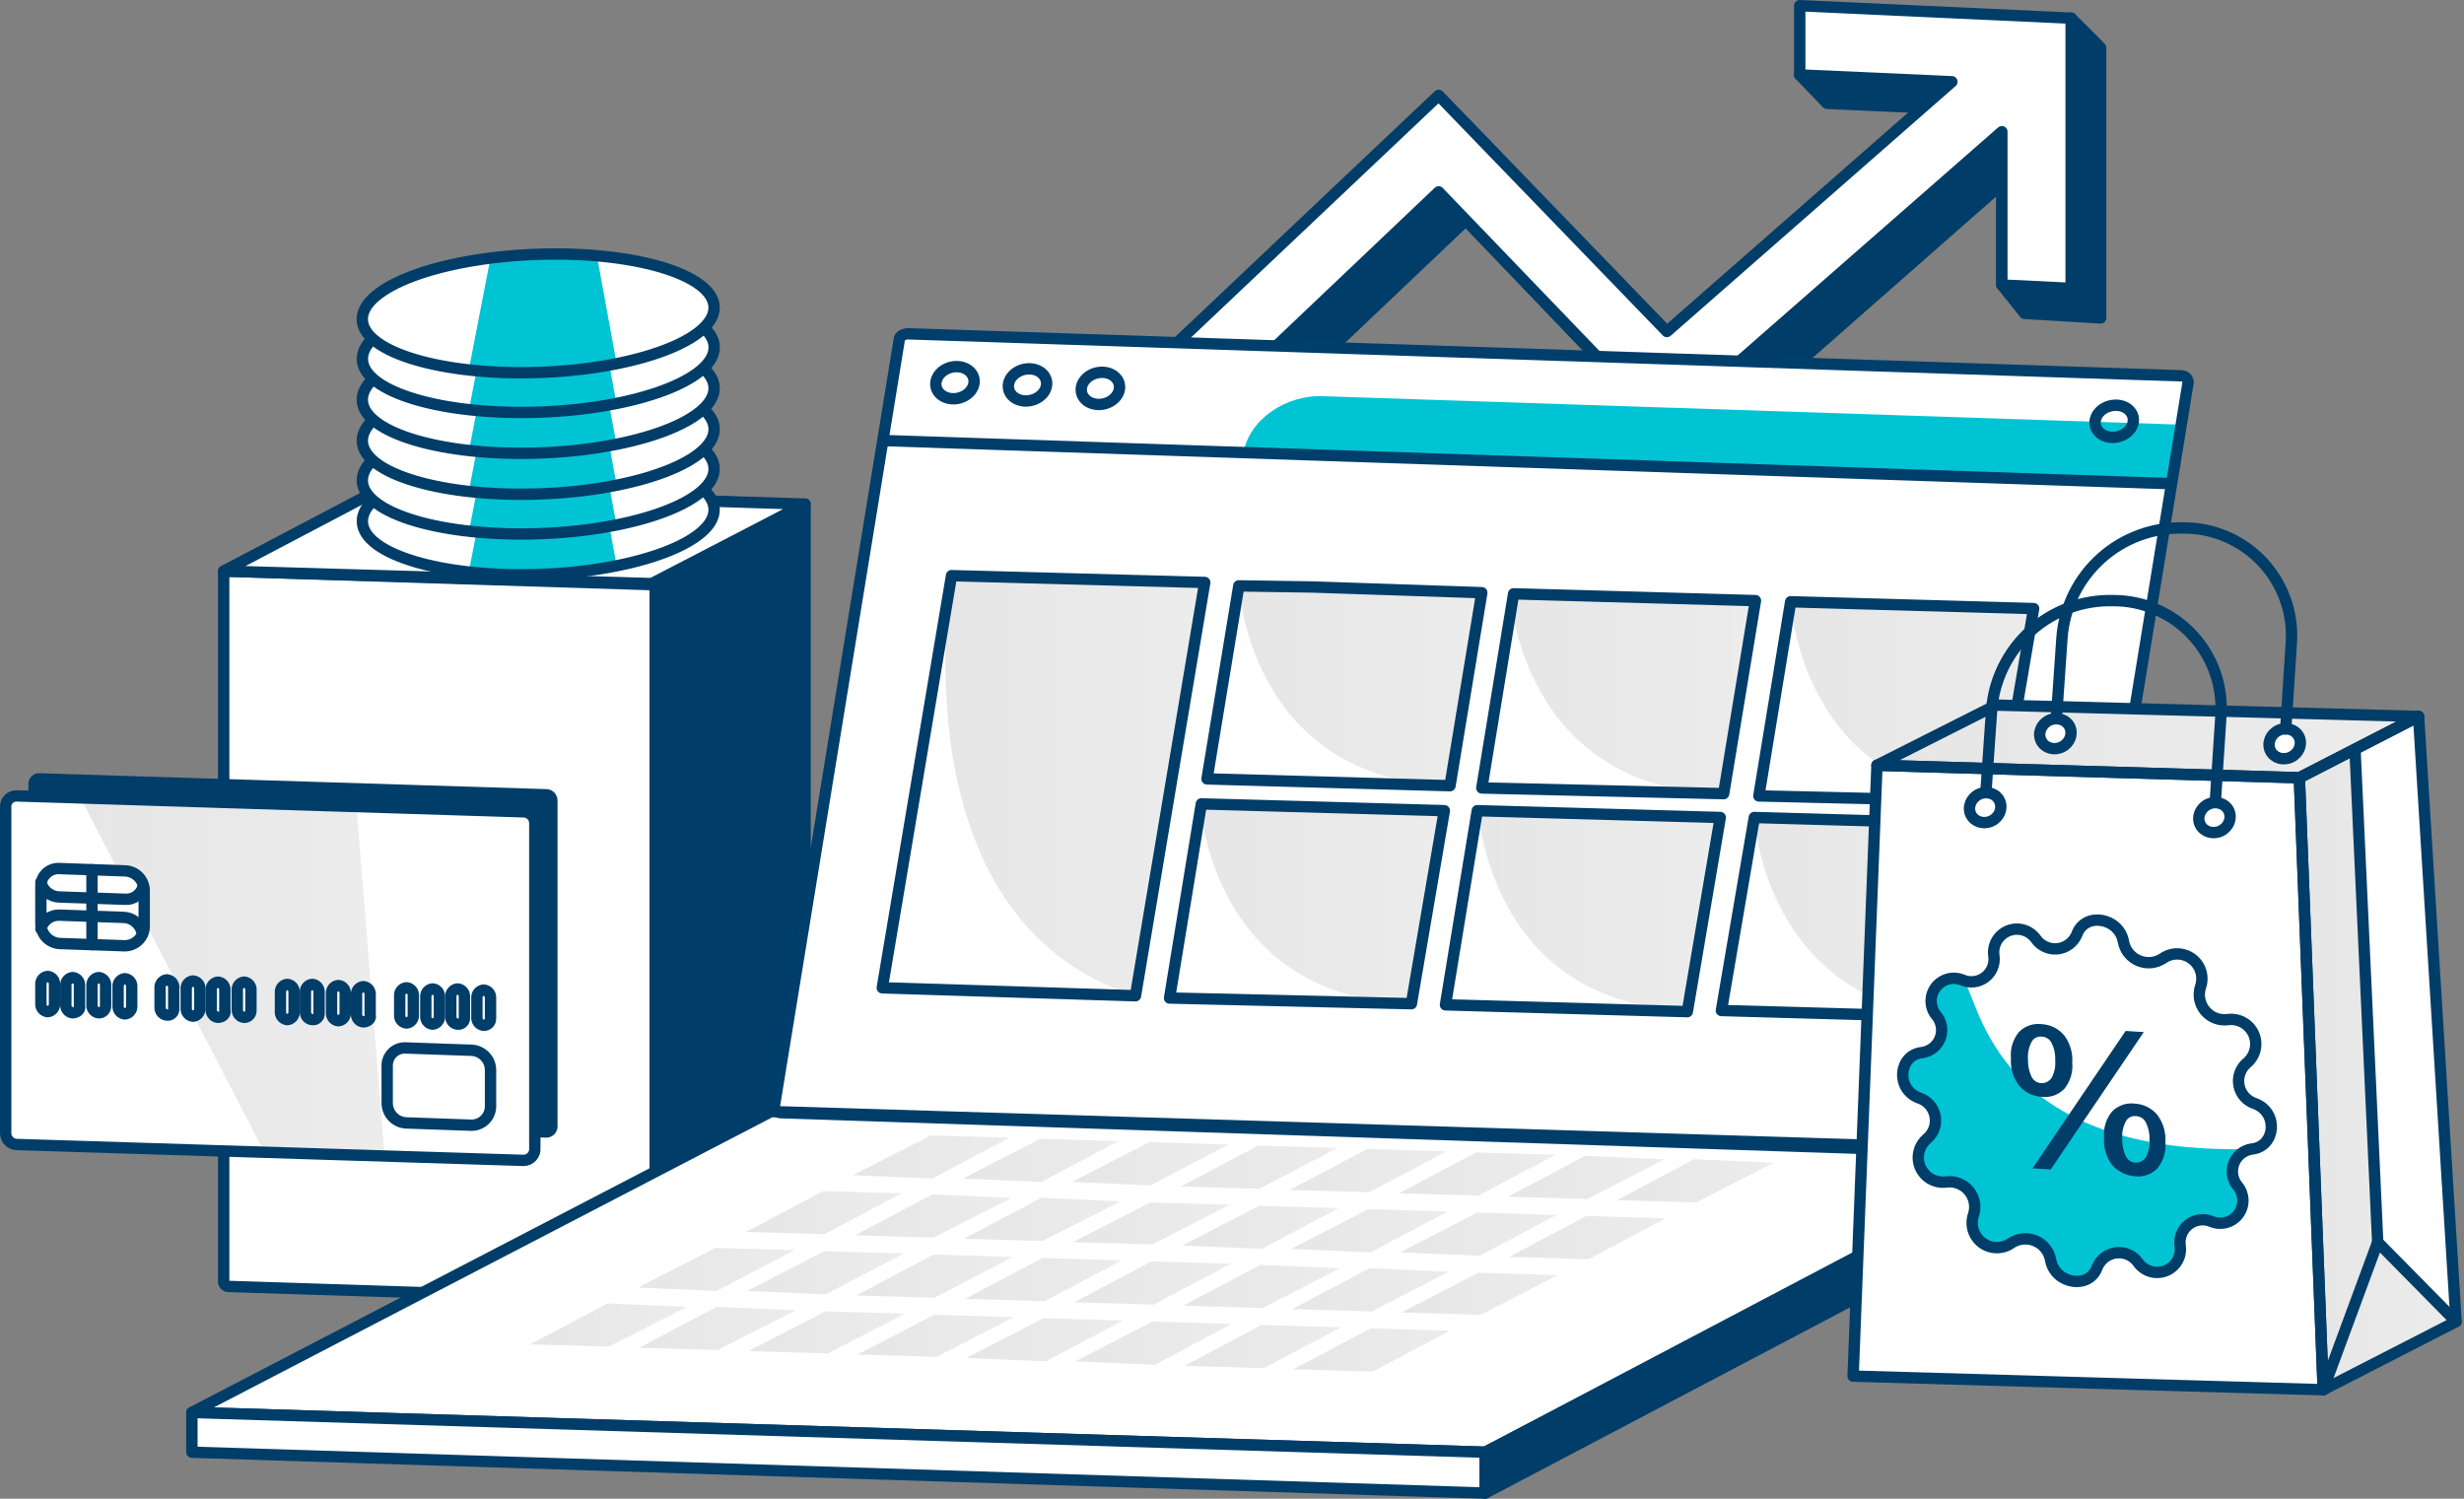 <svg xmlns="http://www.w3.org/2000/svg" width="217" height="132" fill="none" viewBox="0 0 217 132"><rect x="0" y="0" width="217" height="132" fill="#808080" stroke="none"/><g clip-path="url(#clip0_1619_14223)"><path fill="#fff" d="M57.7 114.5L19.7 113.3V50.3L57.7 51.4V114.5Z"/><path fill="#fff" d="M70.9 107.4L57.7 114.5V51.5L70.9 44.4V107.4Z"/><path fill="#003D68" stroke="#003D68" stroke-linecap="round" stroke-linejoin="round" d="M158.5 6.6L160.9 9.1L174.3 9.7L149.1 31.8L129.1 10.9L104.9 33.8L109.2 38.3L129.1 19.4L149 40.2V40.1V40.2L176.3 16.2V14V25.1L178.3 27.6L185 28V10.2V4.2L182.4 1.6L158.5 6.6Z"/><path fill="#fff" stroke="#003D68" stroke-linecap="round" stroke-linejoin="round" d="M158.5 0.5V6.6L171.9 7.2L146.8 29.2L126.7 8.4L102.5 31.3L106.8 35.8L126.7 16.9L146.6 37.6L176.3 11.6V25.1L182.4 25.4V7.7V1.6L158.5 0.5Z"/><path stroke="#003D68" stroke-linecap="round" stroke-linejoin="round" d="M57.7 114.5L20.1 113.3C19.996 113.293 19.898 113.249 19.825 113.175C19.751 113.102 19.707 113.004 19.7 112.9V50.3L57.7 51.5V114.5Z"/><path fill="#fff" stroke="#003D68" stroke-linecap="round" stroke-linejoin="round" d="M57.4 51.4L19.7 50.3L33.2 43.2L70.9 44.4L57.4 51.4Z"/><path fill="#003D68" d="M57.4 51.4L57.7 114.5L70.9 107.4V44.4L57.4 51.4Z"/><path stroke="#003D68" stroke-linecap="round" stroke-linejoin="round" d="M70.9 107.4L57.7 114.5V51.5L70.9 44.4V107.4Z"/><path fill="#fff" d="M130.8 127.9L16.9 124.4L67.9 97.9L181.8 101.4L130.8 127.9Z"/><path fill="#fff" d="M180.9 101.7L68.8 98C68.721 98.003 68.641 97.989 68.567 97.96C68.493 97.931 68.426 97.887 68.37 97.83C68.313 97.774 68.269 97.707 68.24 97.633C68.211 97.559 68.197 97.479 68.2 97.4L79.2 29.9C79.2 29.6 79.6 29.4 80 29.4L192.1 33.1C192.18 33.097 192.259 33.111 192.333 33.14C192.407 33.169 192.474 33.213 192.53 33.269C192.587 33.326 192.631 33.393 192.66 33.467C192.689 33.541 192.703 33.62 192.7 33.7L181.7 101.2C181.618 101.343 181.502 101.463 181.363 101.55C181.223 101.637 181.064 101.689 180.9 101.7Z"/><path fill="#00C4D4" d="M191.2 42.6L109.5 39.9C110 37 113.2 34.7 116.7 34.9L192.1 37.4L191.2 42.6Z"/><path stroke="#003E6B" stroke-linecap="round" stroke-linejoin="round" d="M180.9 101.7L68.8 98C68.721 98.003 68.641 97.989 68.567 97.96C68.493 97.931 68.426 97.887 68.37 97.83C68.313 97.774 68.269 97.707 68.24 97.633C68.211 97.559 68.197 97.479 68.2 97.4L79.2 29.9C79.2 29.6 79.6 29.4 80 29.4L192.1 33.1C192.18 33.097 192.259 33.111 192.333 33.14C192.407 33.169 192.474 33.213 192.53 33.269C192.587 33.326 192.631 33.393 192.66 33.467C192.689 33.541 192.703 33.62 192.7 33.7L181.7 101.2C181.618 101.343 181.502 101.463 181.363 101.55C181.223 101.637 181.064 101.689 180.9 101.7V101.7Z"/><path stroke="#003E6B" stroke-linecap="round" stroke-linejoin="round" d="M84.409 35.071C85.325 34.865 85.93 34.087 85.761 33.332C85.591 32.578 84.712 32.133 83.795 32.339C82.879 32.545 82.274 33.323 82.444 34.077C82.613 34.832 83.493 35.276 84.409 35.071Z"/><path stroke="#003E6B" stroke-linecap="round" stroke-linejoin="round" d="M90.798 35.265C91.714 35.06 92.319 34.281 92.149 33.527C91.98 32.772 91.1 32.328 90.184 32.533C89.268 32.739 88.663 33.518 88.832 34.272C89.001 35.026 89.882 35.471 90.798 35.265Z"/><path stroke="#003E6B" stroke-linecap="round" stroke-linejoin="round" d="M97.217 35.571C98.133 35.365 98.739 34.587 98.569 33.833C98.4 33.078 97.52 32.633 96.604 32.839C95.688 33.045 95.082 33.823 95.252 34.578C95.421 35.332 96.301 35.777 97.217 35.571Z"/><path stroke="#003E6B" stroke-linecap="round" stroke-linejoin="round" d="M186.502 38.471C187.418 38.265 188.023 37.487 187.854 36.733C187.684 35.978 186.804 35.533 185.888 35.739C184.972 35.945 184.367 36.723 184.537 37.478C184.706 38.232 185.586 38.677 186.502 38.471Z"/><path stroke="#003E6B" stroke-linecap="round" stroke-linejoin="round" d="M77.8 38.8L191.2 42.6"/><path stroke="#003D68" stroke-linecap="round" stroke-linejoin="round" d="M130.8 127.9L16.9 124.4L67.9 97.9L181.8 101.4L130.8 127.9Z"/><path fill="#fff" stroke="#003D68" stroke-linecap="round" stroke-linejoin="round" d="M130.8 131.5L16.9 127.9V124.4L130.8 127.9V131.5Z"/><path fill="#003D68" stroke="#003D68" stroke-linecap="round" stroke-linejoin="round" d="M181.7 104.7L130.8 131.5V127.9L181.7 101.1V104.7Z"/><path fill="#fff" d="M133.3 52.3L154.6 52.9L151.8 69.9L130.5 69.4L133.3 52.3Z"/><path fill="#fff" d="M157.7 53L179.1 53.6L176.2 70.6L154.9 70.1L157.7 53Z"/><path fill="#fff" d="M105.8 70.8L127.2 71.4L124.3 88.4L103 87.9L105.8 70.8Z"/><path fill="#fff" d="M130.1 71.4L151.5 72L148.6 89.1L127.3 88.5L130.1 71.4Z"/><path fill="#fff" d="M154.5 72L175.8 72.6L172.9 89.6L151.6 89L154.5 72Z"/><path fill="#fff" d="M130.5 52.2L127.7 69.2L106.3 68.6L109.1 51.6L115.6 51.7L130.5 52.2Z"/><path fill="#fff" d="M100 87.7L77.7 87L83.8 50.7L106.1 51.3L100 87.7Z"/><path fill="url(#paint0_linear_1619_14223)" d="M109.1 51.6C109.1 51.6 110 68.7 127.7 69.2L130.6 52.2L109.1 51.6Z"/><path fill="url(#paint1_linear_1619_14223)" d="M105.7 70.8C105.7 70.8 106.6 87.9 124.3 88.4L127.2 71.4L105.7 70.8Z"/><path fill="url(#paint2_linear_1619_14223)" d="M133 52.3C133 52.3 133.9 69.4 151.6 69.9L154.5 52.9L133 52.3Z"/><path fill="url(#paint3_linear_1619_14223)" d="M130.2 71.4C130.2 71.4 131.1 88.5 148.8 89L151.7 72L130.2 71.4Z"/><path fill="url(#paint4_linear_1619_14223)" d="M157.7 53C157.7 53 158.6 70.1 176.3 70.6L179.2 53.6L157.7 53Z"/><path fill="url(#paint5_linear_1619_14223)" d="M154.5 72C154.5 72 155.4 89.1 173.1 89.6L176 72.6L154.5 72Z"/><path fill="url(#paint6_linear_1619_14223)" d="M83.8 50.7C83.8 50.7 78.7 80.8 99.9 87.7L106.1 51.4L83.8 50.7Z"/><path stroke="#003D68" stroke-linecap="round" stroke-linejoin="round" d="M133.3 52.3L154.6 52.9L151.8 69.9L130.5 69.4L133.3 52.3Z"/><path stroke="#003D68" stroke-linecap="round" stroke-linejoin="round" d="M157.7 53L179.1 53.6L176.2 70.6L154.9 70.1L157.7 53Z"/><path stroke="#003D68" stroke-linecap="round" stroke-linejoin="round" d="M105.8 70.8L127.2 71.4L124.3 88.4L103 87.9L105.8 70.8Z"/><path stroke="#003D68" stroke-linecap="round" stroke-linejoin="round" d="M130.1 71.4L151.5 72L148.6 89.1L127.3 88.5L130.1 71.4Z"/><path stroke="#003D68" stroke-linecap="round" stroke-linejoin="round" d="M154.5 72L175.8 72.6L172.9 89.6L151.6 89L154.5 72Z"/><path stroke="#003D68" stroke-linecap="round" stroke-linejoin="round" d="M130.5 52.2L127.7 69.2L106.3 68.6L109.1 51.6L115.6 51.7L130.5 52.2Z"/><path stroke="#003D68" stroke-linecap="round" stroke-linejoin="round" d="M100 87.7L77.7 87L83.8 50.7L106.1 51.3L100 87.7Z"/><path fill="#003D68" d="M48.1 100.2L3.5 98.8C3.235 98.8 2.98 98.695 2.793 98.507C2.605 98.32 2.5 98.065 2.5 97.8V69.1C2.491 68.966 2.511 68.832 2.558 68.707C2.605 68.582 2.679 68.468 2.773 68.373C2.868 68.278 2.982 68.205 3.107 68.158C3.232 68.111 3.366 68.091 3.5 68.1L48.1 69.5C48.365 69.5 48.62 69.605 48.807 69.793C48.995 69.98 49.1 70.235 49.1 70.5V99.1C49.114 99.239 49.099 99.38 49.055 99.513C49.011 99.647 48.939 99.769 48.845 99.873C48.751 99.976 48.636 100.059 48.507 100.115C48.379 100.172 48.24 100.201 48.1 100.2Z"/><path fill="#fff" d="M46.1 102.2L1.5 100.8C1.235 100.8 0.98 100.695 0.793 100.507C0.605 100.32 0.5 100.065 0.5 99.8V71.1C0.491 70.966 0.511 70.832 0.558 70.707C0.605 70.582 0.679 70.468 0.773 70.373C0.868 70.278 0.982 70.205 1.107 70.158C1.232 70.111 1.366 70.091 1.5 70.1L46.1 71.5C46.365 71.5 46.62 71.605 46.807 71.793C46.995 71.98 47.1 72.235 47.1 72.5V101.1C47.114 101.239 47.099 101.38 47.055 101.513C47.011 101.647 46.939 101.769 46.845 101.873C46.751 101.976 46.636 102.059 46.507 102.115C46.379 102.172 46.24 102.201 46.1 102.2Z"/><path fill="url(#paint7_linear_1619_14223)" d="M7.1 70.3L23.3 101.5L33.9 102.2L31.4 71.1L7.1 70.3Z"/><path stroke="#003D68" stroke-linecap="round" stroke-linejoin="round" d="M46.1 102.2L1.5 100.8C1.235 100.8 0.98 100.695 0.793 100.507C0.605 100.32 0.5 100.065 0.5 99.8V71.1C0.491 70.966 0.511 70.832 0.558 70.707C0.605 70.582 0.679 70.468 0.773 70.373C0.868 70.278 0.982 70.205 1.107 70.158C1.232 70.111 1.366 70.091 1.5 70.1L46.1 71.5C46.365 71.5 46.62 71.605 46.807 71.793C46.995 71.98 47.1 72.235 47.1 72.5V101.1C47.114 101.239 47.099 101.38 47.055 101.513C47.011 101.647 46.939 101.769 46.845 101.873C46.751 101.976 46.636 102.059 46.507 102.115C46.379 102.172 46.24 102.201 46.1 102.2Z"/><path fill="#fff" stroke="#003D68" stroke-linecap="round" stroke-linejoin="round" d="M11 83.3L5.3 83.1C4.853 83.088 4.428 82.904 4.112 82.588C3.796 82.272 3.613 81.847 3.6 81.4V78.1C3.592 77.879 3.631 77.659 3.715 77.454C3.799 77.25 3.926 77.066 4.087 76.914C4.248 76.762 4.439 76.647 4.649 76.576C4.858 76.504 5.08 76.478 5.3 76.5L11 76.7C11.447 76.713 11.872 76.896 12.188 77.212C12.504 77.528 12.687 77.953 12.7 78.4V81.7C12.668 82.131 12.475 82.534 12.161 82.83C11.846 83.126 11.432 83.294 11 83.3Z"/><path stroke="#003D68" stroke-linecap="round" stroke-linejoin="round" d="M12.6 78.1C12.5 78.439 12.287 78.734 11.995 78.934C11.704 79.134 11.352 79.228 11 79.2L5.2 79C4.828 78.987 4.471 78.853 4.182 78.618C3.893 78.384 3.689 78.061 3.6 77.7"/><path stroke="#003D68" stroke-linecap="round" stroke-linejoin="round" d="M3.6 81.8C3.694 81.45 3.903 81.141 4.193 80.924C4.483 80.706 4.837 80.592 5.2 80.6L10.9 80.8C11.272 80.813 11.629 80.947 11.918 81.182C12.207 81.416 12.411 81.739 12.5 82.1"/><path stroke="#003D68" stroke-linecap="round" stroke-linejoin="round" d="M8.1 76.6V83.2"/><path fill="#fff" stroke="#003D68" stroke-linecap="round" stroke-linejoin="round" d="M41.5 99.1L35.8 98.9C35.353 98.888 34.928 98.704 34.612 98.388C34.296 98.072 34.113 97.647 34.1 97.2V93.9C34.092 93.679 34.131 93.459 34.215 93.254C34.299 93.05 34.426 92.866 34.587 92.714C34.748 92.562 34.939 92.447 35.148 92.376C35.358 92.304 35.58 92.279 35.8 92.3L41.5 92.5C41.947 92.513 42.372 92.696 42.688 93.012C43.004 93.328 43.187 93.753 43.2 94.2V97.5C43.182 97.936 42.994 98.347 42.676 98.647C42.358 98.945 41.936 99.108 41.5 99.1Z"/><path fill="#fff" stroke="#003D68" stroke-linecap="round" stroke-linejoin="round" d="M4.2 89.1C4.045 89.088 3.899 89.022 3.789 88.911C3.678 88.801 3.612 88.655 3.6 88.5V86.6C3.612 86.445 3.678 86.299 3.789 86.189C3.899 86.079 4.045 86.012 4.2 86C4.355 86.012 4.501 86.079 4.611 86.189C4.722 86.299 4.788 86.445 4.8 86.6V88.5C4.788 88.655 4.722 88.801 4.611 88.911C4.501 89.022 4.355 89.088 4.2 89.1Z"/><path fill="#fff" stroke="#003D68" stroke-linecap="round" stroke-linejoin="round" d="M6.4 89.2C6.245 89.189 6.099 89.122 5.989 89.011C5.878 88.901 5.812 88.755 5.8 88.6V86.7C5.812 86.545 5.878 86.399 5.989 86.289C6.099 86.179 6.245 86.112 6.4 86.1C6.555 86.112 6.701 86.179 6.811 86.289C6.922 86.399 6.988 86.545 7 86.7V88.6C7.1 88.9 6.8 89.2 6.4 89.2Z"/><path fill="#fff" stroke="#003D68" stroke-linecap="round" stroke-linejoin="round" d="M8.7 89.2C8.545 89.189 8.399 89.122 8.289 89.011C8.178 88.901 8.112 88.755 8.1 88.6V86.7C8.112 86.545 8.178 86.399 8.289 86.289C8.399 86.179 8.545 86.112 8.7 86.1C8.855 86.112 9.001 86.179 9.111 86.289C9.222 86.399 9.288 86.545 9.3 86.7V88.6C9.303 88.68 9.289 88.759 9.26 88.833C9.231 88.907 9.187 88.974 9.13 89.031C9.074 89.087 9.007 89.131 8.933 89.16C8.859 89.189 8.78 89.203 8.7 89.2Z"/><path fill="#fff" stroke="#003D68" stroke-linecap="round" stroke-linejoin="round" d="M11 89.3C10.845 89.288 10.699 89.222 10.589 89.111C10.479 89.001 10.412 88.855 10.4 88.7V86.8C10.412 86.645 10.479 86.499 10.589 86.388C10.699 86.278 10.845 86.212 11 86.2C11.155 86.212 11.301 86.278 11.411 86.388C11.521 86.499 11.588 86.645 11.6 86.8V88.7C11.588 88.855 11.521 89.001 11.411 89.111C11.301 89.222 11.155 89.288 11 89.3Z"/><path fill="#fff" stroke="#003D68" stroke-linecap="round" stroke-linejoin="round" d="M14.7 89.4C14.545 89.388 14.399 89.322 14.289 89.212C14.178 89.101 14.112 88.955 14.1 88.8V86.9C14.112 86.745 14.178 86.599 14.289 86.489C14.399 86.379 14.545 86.312 14.7 86.3C14.855 86.312 15.001 86.379 15.111 86.489C15.222 86.599 15.289 86.745 15.3 86.9V88.8C15.312 88.882 15.304 88.965 15.278 89.043C15.252 89.121 15.208 89.192 15.15 89.25C15.092 89.308 15.021 89.352 14.943 89.378C14.865 89.404 14.781 89.412 14.7 89.4Z"/><path fill="#fff" stroke="#003D68" stroke-linecap="round" stroke-linejoin="round" d="M17 89.5C16.845 89.488 16.699 89.421 16.589 89.311C16.479 89.201 16.412 89.055 16.4 88.9V87C16.412 86.845 16.479 86.699 16.589 86.588C16.699 86.478 16.845 86.412 17 86.4C17.155 86.412 17.301 86.478 17.411 86.588C17.521 86.699 17.588 86.845 17.6 87V88.9C17.588 89.055 17.521 89.201 17.411 89.311C17.301 89.421 17.155 89.488 17 89.5Z"/><path fill="#fff" stroke="#003D68" stroke-linecap="round" stroke-linejoin="round" d="M19.2 89.6C19.045 89.588 18.899 89.522 18.789 89.411C18.678 89.301 18.612 89.155 18.6 89V87.1C18.612 86.945 18.678 86.799 18.789 86.689C18.899 86.579 19.045 86.512 19.2 86.5C19.355 86.512 19.501 86.579 19.611 86.689C19.721 86.799 19.788 86.945 19.8 87.1V89C19.9 89.3 19.6 89.6 19.2 89.6Z"/><path fill="#fff" stroke="#003D68" stroke-linecap="round" stroke-linejoin="round" d="M21.5 89.6C21.345 89.588 21.199 89.522 21.089 89.411C20.979 89.301 20.912 89.155 20.9 89V87.1C20.912 86.945 20.979 86.799 21.089 86.689C21.199 86.579 21.345 86.512 21.5 86.5C21.655 86.512 21.801 86.579 21.911 86.689C22.021 86.799 22.088 86.945 22.1 87.1V89C22.103 89.079 22.089 89.159 22.06 89.233C22.031 89.307 21.987 89.374 21.93 89.43C21.874 89.487 21.807 89.531 21.733 89.56C21.659 89.589 21.579 89.603 21.5 89.6Z"/><path fill="#fff" stroke="#003D68" stroke-linecap="round" stroke-linejoin="round" d="M25.3 89.8C25.145 89.788 24.999 89.722 24.889 89.611C24.779 89.501 24.712 89.355 24.7 89.2V87.3C24.712 87.145 24.779 86.999 24.889 86.888C24.999 86.778 25.145 86.712 25.3 86.7C25.455 86.712 25.601 86.778 25.711 86.888C25.822 86.999 25.888 87.145 25.9 87.3V89.2C25.888 89.355 25.822 89.501 25.711 89.611C25.601 89.722 25.455 89.788 25.3 89.8Z"/><path fill="#fff" stroke="#003D68" stroke-linecap="round" stroke-linejoin="round" d="M27.5 89.8C27.345 89.788 27.199 89.722 27.089 89.611C26.979 89.501 26.912 89.355 26.9 89.2V87.3C26.912 87.145 26.979 86.999 27.089 86.888C27.199 86.778 27.345 86.712 27.5 86.7C27.655 86.712 27.801 86.778 27.911 86.888C28.021 86.999 28.088 87.145 28.1 87.3V89.2C28.112 89.281 28.104 89.365 28.078 89.443C28.052 89.521 28.008 89.592 27.95 89.65C27.892 89.708 27.821 89.752 27.743 89.778C27.665 89.804 27.581 89.812 27.5 89.8Z"/><path fill="#fff" stroke="#003D68" stroke-linecap="round" stroke-linejoin="round" d="M29.8 89.9C29.645 89.888 29.499 89.822 29.389 89.712C29.279 89.601 29.212 89.455 29.2 89.3V87.4C29.212 87.245 29.279 87.099 29.389 86.989C29.499 86.879 29.645 86.812 29.8 86.8C29.955 86.812 30.101 86.879 30.211 86.989C30.322 87.099 30.388 87.245 30.4 87.4V89.3C30.388 89.455 30.322 89.601 30.211 89.712C30.101 89.822 29.955 89.888 29.8 89.9Z"/><path fill="#fff" stroke="#003D68" stroke-linecap="round" stroke-linejoin="round" d="M32 90C31.845 89.988 31.699 89.921 31.589 89.811C31.479 89.701 31.412 89.555 31.4 89.4V87.5C31.412 87.345 31.479 87.199 31.589 87.088C31.699 86.978 31.845 86.912 32 86.9C32.155 86.912 32.301 86.978 32.411 87.088C32.522 87.199 32.588 87.345 32.6 87.5V89.4C32.7 89.7 32.4 90 32 90Z"/><path fill="#fff" stroke="#003D68" stroke-linecap="round" stroke-linejoin="round" d="M35.8 90.1C35.645 90.088 35.499 90.022 35.389 89.911C35.279 89.801 35.212 89.655 35.2 89.5V87.6C35.212 87.445 35.279 87.299 35.389 87.189C35.499 87.079 35.645 87.012 35.8 87C35.955 87.012 36.101 87.079 36.211 87.189C36.322 87.299 36.388 87.445 36.4 87.6V89.5C36.388 89.655 36.322 89.801 36.211 89.911C36.101 90.022 35.955 90.088 35.8 90.1Z"/><path fill="#fff" stroke="#003D68" stroke-linecap="round" stroke-linejoin="round" d="M38.1 90.2C37.945 90.189 37.799 90.122 37.689 90.011C37.578 89.901 37.512 89.755 37.5 89.6V87.7C37.512 87.545 37.578 87.399 37.689 87.289C37.799 87.179 37.945 87.112 38.1 87.1C38.255 87.112 38.401 87.179 38.511 87.289C38.621 87.399 38.688 87.545 38.7 87.7V89.6C38.688 89.755 38.621 89.901 38.511 90.011C38.401 90.122 38.255 90.189 38.1 90.2Z"/><path fill="#fff" stroke="#003D68" stroke-linecap="round" stroke-linejoin="round" d="M40.3 90.2C40.145 90.189 39.999 90.122 39.889 90.011C39.779 89.901 39.712 89.755 39.7 89.6V87.7C39.712 87.545 39.779 87.399 39.889 87.289C39.999 87.179 40.145 87.112 40.3 87.1C40.455 87.112 40.601 87.179 40.711 87.289C40.822 87.399 40.888 87.545 40.9 87.7V89.6C40.912 89.682 40.904 89.765 40.878 89.843C40.852 89.921 40.808 89.992 40.75 90.05C40.692 90.109 40.621 90.152 40.543 90.178C40.465 90.204 40.382 90.212 40.3 90.2Z"/><path fill="#fff" stroke="#003D68" stroke-linecap="round" stroke-linejoin="round" d="M42.6 90.3C42.445 90.288 42.299 90.222 42.189 90.111C42.078 90.001 42.012 89.855 42 89.7V87.8C42.012 87.645 42.078 87.499 42.189 87.388C42.299 87.278 42.445 87.212 42.6 87.2C42.755 87.212 42.901 87.278 43.011 87.388C43.121 87.499 43.188 87.645 43.2 87.8V89.7C43.203 89.779 43.189 89.859 43.16 89.933C43.131 90.007 43.087 90.074 43.031 90.13C42.974 90.187 42.907 90.231 42.833 90.26C42.759 90.289 42.679 90.303 42.6 90.3Z"/><path fill="url(#paint8_linear_1619_14223)" d="M82.1 103.8L75.1 103.5L82 100L88.9 100.2L82.1 103.8Z"/><path fill="url(#paint9_linear_1619_14223)" d="M91.7 104.1L84.8 103.8L91.6 100.3L98.5 100.5L91.7 104.1Z"/><path fill="url(#paint10_linear_1619_14223)" d="M101.3 104.4L94.4 104.1L101.2 100.6L108.2 100.8L101.3 104.4Z"/><path fill="url(#paint11_linear_1619_14223)" d="M110.9 104.7L104 104.5L110.8 100.9L117.8 101.1L110.9 104.7Z"/><path fill="url(#paint12_linear_1619_14223)" d="M120.6 105L113.6 104.8L120.4 101.2L127.4 101.4L120.6 105Z"/><path fill="url(#paint13_linear_1619_14223)" d="M130.2 105.3L123.2 105.1L130 101.5L137 101.7L130.2 105.3Z"/><path fill="url(#paint14_linear_1619_14223)" d="M139.8 105.6L132.8 105.4L139.6 101.8L146.6 102.1L139.8 105.6Z"/><path fill="url(#paint15_linear_1619_14223)" d="M149.4 105.9L142.4 105.7L149.2 102.1L156.2 102.4L149.4 105.9Z"/><path fill="url(#paint16_linear_1619_14223)" d="M72.6 108.7L65.7 108.5L72.5 104.9L79.4 105.1L72.6 108.7Z"/><path fill="url(#paint17_linear_1619_14223)" d="M82.2 109L75.3 108.8L82.1 105.2L89.1 105.5L82.2 109Z"/><path fill="url(#paint18_linear_1619_14223)" d="M91.8 109.3L84.9 109.1L91.7 105.5L98.7 105.8L91.8 109.3Z"/><path fill="url(#paint19_linear_1619_14223)" d="M101.5 109.6L94.5 109.4L101.3 105.9L108.3 106.1L101.5 109.6Z"/><path fill="url(#paint20_linear_1619_14223)" d="M111.1 110L104.1 109.7L110.9 106.2L117.9 106.4L111.1 110Z"/><path fill="url(#paint21_linear_1619_14223)" d="M120.7 110.3L113.7 110L120.5 106.5L127.5 106.7L120.7 110.3Z"/><path fill="url(#paint22_linear_1619_14223)" d="M130.3 110.6L123.3 110.3L130.1 106.8L137.1 107L130.3 110.6Z"/><path fill="url(#paint23_linear_1619_14223)" d="M139.9 110.9L132.9 110.7L139.7 107.1L146.7 107.3L139.9 110.9Z"/><path fill="url(#paint24_linear_1619_14223)" d="M63.1 113.7L56.2 113.4L63 109.9L70 110.1L63.1 113.7Z"/><path fill="url(#paint25_linear_1619_14223)" d="M72.7 114L65.8 113.7L72.6 110.2L79.6 110.4L72.7 114Z"/><path fill="url(#paint26_linear_1619_14223)" d="M82.3 114.3L75.4 114.1L82.2 110.5L89.2 110.7L82.3 114.3Z"/><path fill="url(#paint27_linear_1619_14223)" d="M92 114.6L85 114.4L91.8 110.8L98.8 111L92 114.6Z"/><path fill="url(#paint28_linear_1619_14223)" d="M101.6 114.9L94.6 114.7L101.4 111.1L108.4 111.3L101.6 114.9Z"/><path fill="url(#paint29_linear_1619_14223)" d="M111.2 115.2L104.2 115L111 111.4L118 111.7L111.2 115.2Z"/><path fill="url(#paint30_linear_1619_14223)" d="M120.8 115.5L113.8 115.3L120.6 111.7L127.6 112L120.8 115.5Z"/><path fill="url(#paint31_linear_1619_14223)" d="M130.4 115.8L123.4 115.6L130.2 112.1L137.2 112.3L130.4 115.8Z"/><path fill="url(#paint32_linear_1619_14223)" d="M53.6 118.6L46.7 118.4L53.5 114.8L60.5 115.1L53.6 118.6Z"/><path fill="url(#paint33_linear_1619_14223)" d="M63.2 118.9L56.3 118.7L63.1 115.1L70.1 115.4L63.2 118.9Z"/><path fill="url(#paint34_linear_1619_14223)" d="M72.9 119.2L65.9 119L72.7 115.5L79.7 115.7L72.9 119.2Z"/><path fill="url(#paint35_linear_1619_14223)" d="M82.5 119.5L75.5 119.3L82.3 115.8L89.3 116L82.5 119.5Z"/><path fill="url(#paint36_linear_1619_14223)" d="M92.1 119.9L85.1 119.6L91.9 116.1L98.9 116.3L92.1 119.9Z"/><path fill="url(#paint37_linear_1619_14223)" d="M101.7 120.2L94.7 119.9L101.5 116.4L108.5 116.6L101.7 120.2Z"/><path fill="url(#paint38_linear_1619_14223)" d="M111.3 120.5L104.3 120.3L111.1 116.7L118.1 116.9L111.3 120.5Z"/><path fill="url(#paint39_linear_1619_14223)" d="M120.9 120.8L113.9 120.6L120.7 117L127.7 117.2L120.9 120.8Z"/><path fill="#fff" d="M47.593 50.595C56.148 50.28 62.997 47.698 62.891 44.828C62.786 41.958 55.765 39.887 47.211 40.202C38.656 40.517 31.807 43.099 31.913 45.969C32.018 48.839 39.039 50.91 47.593 50.595Z"/><path fill="#00C4D4" d="M41.3 50.3L43.2 40.5C43.2 40.5 50.7 39.7 52.6 40.5L54.3 49.8C54.2 49.8 47.4 51.7 41.3 50.3Z"/><path stroke="#003D68" stroke-linecap="round" stroke-linejoin="round" d="M47.593 50.595C56.148 50.28 62.997 47.698 62.891 44.828C62.786 41.958 55.765 39.887 47.211 40.202C38.656 40.517 31.807 43.099 31.913 45.969C32.018 48.839 39.039 50.91 47.593 50.595Z"/><path fill="#fff" d="M47.591 46.998C56.145 46.683 62.995 44.101 62.889 41.231C62.783 38.361 55.763 36.29 47.208 36.605C38.653 36.92 31.804 39.502 31.91 42.372C32.016 45.242 39.036 47.313 47.591 46.998Z"/><path fill="#00C4D4" d="M41.3 46.8L43.2 37C43.2 37 50.7 36.2 52.6 37L54.3 46.3C54.2 46.3 47.4 48.2 41.3 46.8Z"/><path stroke="#003D68" stroke-linecap="round" stroke-linejoin="round" d="M47.591 46.998C56.145 46.683 62.995 44.101 62.889 41.231C62.783 38.361 55.763 36.29 47.208 36.605C38.653 36.92 31.804 39.502 31.91 42.372C32.016 45.242 39.036 47.313 47.591 46.998Z"/><path fill="#fff" d="M47.592 43.5C56.147 43.185 62.996 40.603 62.89 37.733C62.784 34.863 55.764 32.792 47.209 33.107C38.654 33.422 31.805 36.005 31.911 38.874C32.017 41.744 39.037 43.815 47.592 43.5Z"/><path fill="#00C4D4" d="M41.3 43.2L43.2 33.4C43.2 33.4 50.7 32.6 52.6 33.4L54.3 42.7C54.2 42.7 47.4 44.6 41.3 43.2Z"/><path stroke="#003D68" stroke-linecap="round" stroke-linejoin="round" d="M47.592 43.5C56.147 43.185 62.996 40.603 62.89 37.733C62.784 34.863 55.764 32.792 47.209 33.107C38.654 33.422 31.805 36.005 31.911 38.874C32.017 41.744 39.037 43.815 47.592 43.5Z"/><path fill="#fff" d="M47.59 39.893C56.144 39.577 62.993 36.995 62.888 34.125C62.782 31.256 55.761 29.184 47.206 29.5C38.652 29.815 31.803 32.397 31.909 35.267C32.014 38.137 39.035 40.208 47.59 39.893Z"/><path fill="#00C4D4" d="M41.3 39.7L43.2 29.9C43.2 29.9 50.7 29.1 52.6 29.9L54.3 39.2C54.2 39.1 47.4 41.1 41.3 39.7Z"/><path stroke="#003D68" stroke-linecap="round" stroke-linejoin="round" d="M47.59 39.893C56.144 39.577 62.993 36.995 62.888 34.125C62.782 31.256 55.761 29.184 47.206 29.5C38.652 29.815 31.803 32.397 31.909 35.267C32.014 38.137 39.035 40.208 47.59 39.893Z"/><path fill="#fff" d="M47.597 36.295C56.151 35.98 63.001 33.398 62.895 30.528C62.789 27.658 55.769 25.587 47.214 25.902C38.659 26.217 31.81 28.799 31.916 31.669C32.022 34.539 39.042 36.61 47.597 36.295Z"/><path fill="#00C4D4" d="M41.3 36.1L43.2 26.3C43.2 26.3 50.7 25.5 52.6 26.3L54.3 35.6C54.2 35.6 47.4 37.5 41.3 36.1Z"/><path stroke="#003D68" stroke-linecap="round" stroke-linejoin="round" d="M47.597 36.295C56.151 35.98 63.001 33.398 62.895 30.528C62.789 27.658 55.769 25.587 47.214 25.902C38.659 26.217 31.81 28.799 31.916 31.669C32.022 34.539 39.042 36.61 47.597 36.295Z"/><path fill="#fff" d="M47.588 32.797C56.143 32.482 62.992 29.9 62.886 27.03C62.78 24.16 55.76 22.089 47.205 22.404C38.651 22.72 31.801 25.302 31.907 28.172C32.013 31.041 39.033 33.112 47.588 32.797Z"/><path fill="#00C4D4" d="M41.3 32.5L43.2 22.7C43.2 22.7 50.7 21.9 52.6 22.7L54.3 32C54.2 32 47.4 34 41.3 32.5Z"/><path stroke="#003D68" stroke-linecap="round" stroke-linejoin="round" d="M47.588 32.797C56.143 32.482 62.992 29.9 62.886 27.03C62.78 24.16 55.76 22.089 47.205 22.404C38.651 22.72 31.801 25.302 31.907 28.172C32.013 31.041 39.033 33.112 47.588 32.797Z"/><path fill="url(#paint40_linear_1619_14223)" d="M165.3 67.4L202.5 68.5L213 63.1L175.8 62.1L165.3 67.4Z"/><path fill="#fff" d="M216.3 116.4L204.6 122.4L202.5 68.5L213 63.1L216.3 116.4Z"/><path fill="#fff" d="M204.6 122.4L163.2 121.2L165.3 67.4L202.5 68.5L204.6 122.4Z"/><path fill="url(#paint41_linear_1619_14223)" d="M204.6 122.4L202.5 68.5L207.4 66L209.4 109.4L216.3 116.4L204.6 122.4Z"/><path stroke="#003D68" stroke-linecap="round" stroke-linejoin="round" d="M204.6 122.4L163.2 121.2L165.3 67.4L202.5 68.5L204.6 122.4Z"/><path stroke="#003D68" stroke-linecap="round" stroke-linejoin="round" d="M216.3 116.4L204.6 122.4L202.5 68.5L213 63.1L216.3 116.4Z"/><path fill="#fff" stroke="#003D68" stroke-linecap="round" stroke-linejoin="round" d="M175.406 72.299C176.1 71.957 176.405 71.158 176.088 70.514C175.771 69.87 174.951 69.625 174.258 69.966C173.564 70.308 173.259 71.107 173.576 71.751C173.893 72.395 174.713 72.64 175.406 72.299Z"/><path fill="#fff" stroke="#003D68" stroke-linecap="round" stroke-linejoin="round" d="M195.598 73.178C196.291 72.836 196.596 72.037 196.279 71.393C195.962 70.749 195.143 70.504 194.449 70.845C193.755 71.187 193.45 71.986 193.767 72.63C194.085 73.274 194.904 73.519 195.598 73.178Z"/><path stroke="#003D68" stroke-linecap="round" stroke-linejoin="round" d="M174.9 69.7L175.4 62.5C175.617 59.835 176.847 57.354 178.837 55.568C180.828 53.782 183.427 52.827 186.1 52.9V52.9C187.392 52.895 188.671 53.155 189.858 53.662C191.046 54.169 192.118 54.914 193.007 55.851C193.897 56.787 194.586 57.895 195.032 59.108C195.477 60.32 195.671 61.61 195.6 62.9L195.1 70.6"/><path fill="#fff" stroke="#003D68" stroke-linecap="round" stroke-linejoin="round" d="M181.589 65.785C182.282 65.443 182.587 64.644 182.27 64C181.953 63.356 181.134 63.111 180.44 63.452C179.746 63.794 179.441 64.593 179.758 65.237C180.076 65.881 180.895 66.126 181.589 65.785Z"/><path fill="#fff" stroke="#003D68" stroke-linecap="round" stroke-linejoin="round" d="M201.784 66.673C202.478 66.331 202.783 65.532 202.466 64.888C202.149 64.244 201.329 63.999 200.636 64.34C199.942 64.682 199.637 65.481 199.954 66.125C200.271 66.769 201.091 67.014 201.784 66.673Z"/><path stroke="#003D68" stroke-linecap="round" stroke-linejoin="round" d="M181.1 63.3L181.6 56.1C181.816 53.435 183.047 50.954 185.037 49.168C187.027 47.382 189.627 46.427 192.3 46.5V46.5C193.592 46.495 194.871 46.755 196.058 47.262C197.246 47.769 198.318 48.514 199.207 49.451C200.097 50.387 200.786 51.495 201.232 52.708C201.677 53.92 201.871 55.21 201.8 56.5L201.3 64.2"/><path stroke="#003D68" stroke-linecap="round" stroke-linejoin="round" d="M202.5 68.5L165.3 67.4L175.8 62.1L213 63.1L202.5 68.5Z"/><path fill="#fff" d="M194.8 107.6C194.474 107.454 194.115 107.397 193.76 107.437C193.405 107.476 193.067 107.61 192.781 107.825C192.495 108.039 192.272 108.326 192.135 108.656C191.997 108.986 191.951 109.346 192 109.7C192.072 110.157 191.987 110.625 191.759 111.028C191.531 111.43 191.174 111.744 190.745 111.918C190.316 112.091 189.841 112.115 189.397 111.985C188.954 111.855 188.567 111.578 188.3 111.2C188.086 110.898 187.796 110.659 187.458 110.508C187.121 110.357 186.75 110.298 186.382 110.339C186.015 110.38 185.665 110.518 185.369 110.74C185.073 110.962 184.842 111.259 184.7 111.6C184 113.6 181 113.1 180.6 111C180.538 110.626 180.383 110.273 180.149 109.975C179.915 109.676 179.609 109.441 179.261 109.292C178.912 109.143 178.531 109.083 178.154 109.12C177.776 109.156 177.414 109.287 177.1 109.5C176.722 109.76 176.272 109.895 175.814 109.885C175.355 109.874 174.912 109.72 174.546 109.443C174.181 109.166 173.912 108.781 173.778 108.342C173.644 107.904 173.652 107.434 173.8 107C173.919 106.643 173.944 106.261 173.875 105.891C173.806 105.521 173.643 105.175 173.403 104.885C173.163 104.595 172.854 104.371 172.503 104.234C172.153 104.096 171.773 104.05 171.4 104.1C170.936 104.163 170.464 104.073 170.054 103.845C169.645 103.618 169.321 103.263 169.129 102.836C168.938 102.408 168.89 101.93 168.993 101.473C169.096 101.016 169.344 100.604 169.7 100.3C169.989 100.061 170.208 99.748 170.334 99.395C170.46 99.041 170.489 98.661 170.417 98.293C170.346 97.924 170.176 97.582 169.927 97.302C169.678 97.022 169.357 96.814 169 96.7C166.9 95.9 167.2 92.9 169.3 92.7C169.655 92.646 169.989 92.498 170.267 92.27C170.545 92.042 170.757 91.744 170.879 91.406C171.002 91.069 171.032 90.704 170.965 90.351C170.898 89.998 170.738 89.669 170.5 89.4C170.228 89.055 170.078 88.63 170.071 88.191C170.065 87.752 170.203 87.323 170.465 86.971C170.727 86.618 171.097 86.362 171.519 86.24C171.941 86.119 172.391 86.14 172.8 86.3C173.126 86.446 173.485 86.503 173.84 86.463C174.195 86.424 174.533 86.29 174.819 86.076C175.105 85.861 175.328 85.574 175.465 85.244C175.603 84.915 175.649 84.554 175.6 84.2C175.528 83.743 175.613 83.275 175.841 82.873C176.069 82.47 176.426 82.156 176.855 81.982C177.284 81.809 177.759 81.785 178.203 81.915C178.646 82.046 179.033 82.322 179.3 82.7C179.514 83.002 179.804 83.241 180.141 83.392C180.479 83.544 180.85 83.602 181.218 83.561C181.585 83.52 181.935 83.382 182.231 83.16C182.527 82.938 182.758 82.641 182.9 82.3C183.6 80.3 186.6 80.8 187 82.9C187.062 83.274 187.217 83.627 187.451 83.925C187.685 84.224 187.991 84.459 188.339 84.608C188.688 84.758 189.069 84.817 189.446 84.781C189.824 84.744 190.186 84.613 190.5 84.4C190.878 84.14 191.328 84.005 191.786 84.016C192.244 84.026 192.688 84.18 193.054 84.457C193.419 84.734 193.688 85.119 193.822 85.558C193.956 85.996 193.948 86.466 193.8 86.9C193.681 87.257 193.656 87.639 193.725 88.009C193.794 88.379 193.957 88.725 194.197 89.015C194.437 89.305 194.746 89.529 195.097 89.666C195.447 89.804 195.827 89.85 196.2 89.8C196.664 89.737 197.136 89.827 197.546 90.055C197.955 90.283 198.279 90.637 198.471 91.064C198.662 91.492 198.71 91.97 198.607 92.427C198.504 92.884 198.256 93.296 197.9 93.6C197.611 93.84 197.392 94.152 197.266 94.505C197.14 94.859 197.111 95.239 197.183 95.608C197.254 95.976 197.424 96.318 197.673 96.598C197.922 96.878 198.243 97.086 198.6 97.2C200.7 98 200.4 101 198.3 101.2C197.945 101.254 197.611 101.403 197.333 101.63C197.055 101.858 196.843 102.156 196.721 102.494C196.598 102.832 196.568 103.196 196.635 103.549C196.702 103.902 196.862 104.231 197.1 104.5C197.372 104.845 197.522 105.27 197.529 105.709C197.535 106.148 197.397 106.577 197.135 106.929C196.873 107.282 196.503 107.539 196.081 107.66C195.659 107.781 195.209 107.76 194.8 107.6Z"/><path fill="#00C4D4" d="M194.8 107.6C194.474 107.454 194.115 107.397 193.76 107.437C193.405 107.476 193.067 107.61 192.781 107.824C192.495 108.039 192.272 108.326 192.135 108.656C191.997 108.985 191.951 109.346 192 109.7C192.072 110.157 191.987 110.625 191.759 111.027C191.531 111.43 191.174 111.744 190.745 111.918C190.316 112.091 189.841 112.115 189.397 111.985C188.954 111.854 188.567 111.578 188.3 111.2C188.086 110.898 187.796 110.659 187.458 110.508C187.121 110.356 186.75 110.298 186.382 110.339C186.015 110.38 185.665 110.518 185.369 110.74C185.073 110.962 184.842 111.259 184.7 111.6C184 113.6 181 113.1 180.6 111C180.538 110.626 180.383 110.273 180.149 109.975C179.915 109.676 179.609 109.441 179.261 109.292C178.912 109.142 178.531 109.083 178.154 109.119C177.776 109.156 177.414 109.287 177.1 109.5C176.722 109.76 176.272 109.895 175.814 109.884C175.355 109.874 174.912 109.72 174.546 109.443C174.181 109.166 173.912 108.781 173.778 108.342C173.644 107.903 173.652 107.434 173.8 107C173.919 106.643 173.944 106.261 173.875 105.891C173.806 105.521 173.643 105.175 173.403 104.885C173.163 104.595 172.854 104.371 172.503 104.234C172.153 104.096 171.773 104.05 171.4 104.1C170.936 104.162 170.464 104.073 170.054 103.845C169.645 103.617 169.321 103.263 169.129 102.836C168.938 102.408 168.89 101.93 168.993 101.473C169.096 101.016 169.344 100.604 169.7 100.3C169.989 100.06 170.208 99.748 170.334 99.394C170.46 99.041 170.489 98.661 170.417 98.292C170.346 97.924 170.176 97.582 169.927 97.302C169.678 97.022 169.357 96.814 169 96.7C166.9 95.9 167.2 92.9 169.3 92.7C169.655 92.646 169.989 92.497 170.267 92.27C170.545 92.042 170.757 91.744 170.879 91.406C171.002 91.068 171.032 90.704 170.965 90.351C170.898 89.998 170.738 89.669 170.5 89.4C170.228 89.055 170.078 88.63 170.071 88.191C170.065 87.752 170.203 87.323 170.465 86.971C170.727 86.618 171.097 86.361 171.519 86.24C171.941 86.119 172.391 86.14 172.8 86.3C174.3 87 174.7 101.8 198.2 101.2C197.845 101.254 197.511 101.402 197.233 101.63C196.955 101.858 196.743 102.156 196.621 102.494C196.498 102.831 196.468 103.196 196.535 103.549C196.602 103.902 196.762 104.23 197 104.5C197.335 104.818 197.544 105.246 197.589 105.706C197.634 106.166 197.512 106.627 197.244 107.004C196.977 107.381 196.582 107.648 196.133 107.758C195.684 107.867 195.211 107.811 194.8 107.6Z"/><path fill="#003D68" d="M177.8 95.6C177.288 94.909 177.04 94.058 177.1 93.2C177.022 92.371 177.274 91.545 177.8 90.9C178.056 90.636 178.37 90.436 178.717 90.314C179.065 90.192 179.435 90.153 179.8 90.2C180.185 90.219 180.561 90.317 180.905 90.489C181.25 90.661 181.554 90.903 181.8 91.2C182.312 91.891 182.56 92.742 182.5 93.6C182.578 94.429 182.326 95.255 181.8 95.9C181.544 96.164 181.23 96.364 180.883 96.486C180.535 96.607 180.165 96.646 179.8 96.6C179.415 96.581 179.039 96.483 178.695 96.311C178.35 96.138 178.046 95.897 177.8 95.6ZM180.7 94.9C180.937 94.437 181.041 93.918 181 93.4C181.029 92.883 180.925 92.367 180.7 91.9C180.623 91.724 180.498 91.574 180.338 91.468C180.179 91.361 179.992 91.303 179.8 91.3C179.616 91.277 179.43 91.313 179.268 91.403C179.106 91.492 178.977 91.632 178.9 91.8C178.663 92.263 178.559 92.782 178.6 93.3C178.583 93.816 178.685 94.33 178.9 94.8C178.977 94.976 179.102 95.126 179.262 95.232C179.421 95.338 179.608 95.397 179.8 95.4C179.98 95.401 180.158 95.355 180.315 95.268C180.473 95.18 180.606 95.053 180.7 94.9ZM179 102.9L187.2 90.8L188.8 90.9L180.6 103L179 102.9ZM186 102.6C185.488 101.909 185.24 101.058 185.3 100.2C185.222 99.371 185.474 98.545 186 97.9C186.256 97.636 186.57 97.436 186.917 97.314C187.265 97.192 187.635 97.153 188 97.2C188.385 97.219 188.761 97.317 189.105 97.489C189.45 97.661 189.754 97.903 190 98.2C190.512 98.891 190.76 99.742 190.7 100.6C190.778 101.429 190.526 102.255 190 102.9C189.744 103.164 189.43 103.364 189.083 103.486C188.735 103.607 188.365 103.646 188 103.6C187.229 103.537 186.513 103.179 186 102.6ZM189 101.9C189.237 101.437 189.341 100.918 189.3 100.4C189.329 99.883 189.225 99.367 189 98.9C188.923 98.724 188.798 98.574 188.638 98.468C188.479 98.361 188.292 98.303 188.1 98.3C187.916 98.277 187.73 98.313 187.568 98.403C187.406 98.492 187.277 98.632 187.2 98.8C186.963 99.263 186.859 99.782 186.9 100.3C186.883 100.816 186.985 101.33 187.2 101.8C187.277 101.976 187.402 102.126 187.562 102.232C187.721 102.338 187.908 102.397 188.1 102.4C188.28 102.4 188.457 102.354 188.615 102.267C188.772 102.179 188.905 102.053 189 101.9Z"/><path stroke="#003D68" stroke-linecap="round" stroke-linejoin="round" d="M194.8 107.6C194.474 107.454 194.115 107.397 193.76 107.437C193.405 107.476 193.067 107.61 192.781 107.825C192.495 108.039 192.272 108.326 192.135 108.656C191.997 108.986 191.951 109.346 192 109.7C192.072 110.157 191.987 110.625 191.759 111.028C191.531 111.43 191.174 111.744 190.745 111.918C190.316 112.091 189.841 112.115 189.397 111.985C188.954 111.855 188.567 111.578 188.3 111.2V111.2C188.086 110.898 187.796 110.659 187.458 110.508C187.121 110.357 186.75 110.298 186.382 110.339C186.015 110.38 185.665 110.518 185.369 110.74C185.073 110.962 184.842 111.259 184.7 111.6V111.6C184 113.6 181 113.1 180.6 111C180.538 110.626 180.383 110.273 180.149 109.975C179.915 109.676 179.609 109.441 179.261 109.292C178.912 109.143 178.531 109.083 178.154 109.12C177.776 109.156 177.414 109.287 177.1 109.5V109.5C176.722 109.76 176.272 109.895 175.814 109.885C175.355 109.874 174.912 109.72 174.546 109.443C174.181 109.166 173.912 108.781 173.778 108.342C173.644 107.904 173.652 107.434 173.8 107V107C173.919 106.643 173.944 106.261 173.875 105.891C173.806 105.521 173.643 105.175 173.403 104.885C173.163 104.595 172.854 104.371 172.503 104.234C172.153 104.096 171.773 104.05 171.4 104.1C170.936 104.163 170.464 104.073 170.054 103.845C169.645 103.618 169.321 103.263 169.129 102.836C168.938 102.408 168.89 101.93 168.993 101.473C169.096 101.016 169.344 100.604 169.7 100.3V100.3C169.989 100.061 170.208 99.748 170.334 99.395C170.46 99.041 170.489 98.661 170.417 98.293C170.346 97.924 170.176 97.582 169.927 97.302C169.678 97.022 169.357 96.814 169 96.7V96.7C166.9 95.9 167.2 92.9 169.3 92.7C169.655 92.646 169.989 92.498 170.267 92.27C170.545 92.042 170.757 91.744 170.879 91.406C171.002 91.069 171.032 90.704 170.965 90.351C170.898 89.998 170.738 89.669 170.5 89.4C170.228 89.055 170.078 88.63 170.071 88.191C170.065 87.752 170.203 87.323 170.465 86.971C170.727 86.618 171.097 86.362 171.519 86.24C171.941 86.119 172.391 86.14 172.8 86.3C173.126 86.446 173.485 86.503 173.84 86.463C174.195 86.424 174.533 86.29 174.819 86.076C175.105 85.861 175.328 85.574 175.465 85.244C175.603 84.915 175.649 84.554 175.6 84.2C175.528 83.743 175.613 83.275 175.841 82.873C176.069 82.47 176.426 82.156 176.855 81.982C177.284 81.809 177.759 81.785 178.203 81.915C178.646 82.046 179.033 82.322 179.3 82.7V82.7C179.514 83.002 179.804 83.241 180.141 83.392C180.479 83.544 180.85 83.602 181.218 83.561C181.585 83.52 181.935 83.382 182.231 83.16C182.527 82.938 182.758 82.641 182.9 82.3V82.3C183.6 80.3 186.6 80.8 187 82.9C187.062 83.274 187.217 83.627 187.451 83.925C187.685 84.224 187.991 84.459 188.339 84.608C188.688 84.758 189.069 84.817 189.446 84.781C189.824 84.744 190.186 84.613 190.5 84.4V84.4C190.878 84.14 191.328 84.005 191.786 84.016C192.244 84.026 192.688 84.18 193.054 84.457C193.419 84.734 193.688 85.119 193.822 85.558C193.956 85.996 193.948 86.466 193.8 86.9V86.9C193.681 87.257 193.656 87.639 193.725 88.009C193.794 88.379 193.957 88.725 194.197 89.015C194.437 89.305 194.746 89.529 195.097 89.666C195.447 89.804 195.827 89.85 196.2 89.8V89.8C196.664 89.737 197.136 89.827 197.546 90.055C197.955 90.283 198.279 90.637 198.471 91.064C198.662 91.492 198.71 91.97 198.607 92.427C198.504 92.884 198.256 93.296 197.9 93.6C197.611 93.84 197.392 94.152 197.266 94.505C197.14 94.859 197.111 95.239 197.183 95.608C197.254 95.976 197.424 96.318 197.673 96.598C197.922 96.878 198.243 97.086 198.6 97.2V97.2C200.7 98 200.4 101 198.3 101.2C197.945 101.254 197.611 101.403 197.333 101.63C197.055 101.858 196.843 102.156 196.721 102.494C196.598 102.832 196.568 103.196 196.635 103.549C196.702 103.902 196.862 104.231 197.1 104.5C197.372 104.845 197.522 105.27 197.529 105.709C197.535 106.148 197.397 106.577 197.135 106.929C196.873 107.282 196.503 107.539 196.081 107.66C195.659 107.781 195.209 107.76 194.8 107.6V107.6Z"/><path stroke="#003D68" stroke-linecap="round" stroke-linejoin="round" d="M204.6 122.4L209.4 109.4L216.3 116.4"/><path stroke="#003D68" stroke-linecap="round" stroke-linejoin="round" d="M209.4 109.4L207.4 66"/></g><defs><linearGradient id="paint0_linear_1619_14223" x1="109.1" x2="130.57" y1="60.4" y2="60.4" gradientUnits="userSpaceOnUse"><stop stop-color="#E6E6E6"/><stop offset="1" stop-color="#ECECEC"/></linearGradient><linearGradient id="paint1_linear_1619_14223" x1="105.7" x2="127.17" y1="79.6" y2="79.6" gradientUnits="userSpaceOnUse"><stop stop-color="#E6E6E6"/><stop offset="1" stop-color="#ECECEC"/></linearGradient><linearGradient id="paint2_linear_1619_14223" x1="133.02" x2="154.49" y1="61.1" y2="61.1" gradientUnits="userSpaceOnUse"><stop stop-color="#E6E6E6"/><stop offset="1" stop-color="#ECECEC"/></linearGradient><linearGradient id="paint3_linear_1619_14223" x1="130.17" x2="151.64" y1="80.2" y2="80.2" gradientUnits="userSpaceOnUse"><stop stop-color="#E6E6E6"/><stop offset="1" stop-color="#ECECEC"/></linearGradient><linearGradient id="paint4_linear_1619_14223" x1="157.73" x2="179.2" y1="61.8" y2="61.8" gradientUnits="userSpaceOnUse"><stop stop-color="#E6E6E6"/><stop offset="1" stop-color="#ECECEC"/></linearGradient><linearGradient id="paint5_linear_1619_14223" x1="154.5" x2="175.97" y1="80.8" y2="80.8" gradientUnits="userSpaceOnUse"><stop stop-color="#E6E6E6"/><stop offset="1" stop-color="#ECECEC"/></linearGradient><linearGradient id="paint6_linear_1619_14223" x1="83.29" x2="106.13" y1="69.2" y2="69.2" gradientUnits="userSpaceOnUse"><stop stop-color="#E6E6E6"/><stop offset="1" stop-color="#ECECEC"/></linearGradient><linearGradient id="paint7_linear_1619_14223" x1="7.05" x2="33.89" y1="86.25" y2="86.25" gradientUnits="userSpaceOnUse"><stop stop-color="#E6E6E6"/><stop offset="1" stop-color="#ECECEC"/></linearGradient><linearGradient id="paint8_linear_1619_14223" x1="75.15" x2="88.95" y1="101.9" y2="101.9" gradientUnits="userSpaceOnUse"><stop stop-color="#E6E6E6"/><stop offset="1" stop-color="#ECECEC"/></linearGradient><linearGradient id="paint9_linear_1619_14223" x1="84.75" x2="98.55" y1="102.2" y2="102.2" gradientUnits="userSpaceOnUse"><stop stop-color="#E6E6E6"/><stop offset="1" stop-color="#ECECEC"/></linearGradient><linearGradient id="paint10_linear_1619_14223" x1="94.36" x2="108.16" y1="102.5" y2="102.5" gradientUnits="userSpaceOnUse"><stop stop-color="#E6E6E6"/><stop offset="1" stop-color="#ECECEC"/></linearGradient><linearGradient id="paint11_linear_1619_14223" x1="103.97" x2="117.77" y1="102.8" y2="102.8" gradientUnits="userSpaceOnUse"><stop stop-color="#E6E6E6"/><stop offset="1" stop-color="#ECECEC"/></linearGradient><linearGradient id="paint12_linear_1619_14223" x1="113.58" x2="127.38" y1="103.1" y2="103.1" gradientUnits="userSpaceOnUse"><stop stop-color="#E6E6E6"/><stop offset="1" stop-color="#ECECEC"/></linearGradient><linearGradient id="paint13_linear_1619_14223" x1="123.2" x2="137" y1="103.4" y2="103.4" gradientUnits="userSpaceOnUse"><stop stop-color="#E6E6E6"/><stop offset="1" stop-color="#ECECEC"/></linearGradient><linearGradient id="paint14_linear_1619_14223" x1="132.8" x2="146.6" y1="103.7" y2="103.7" gradientUnits="userSpaceOnUse"><stop stop-color="#E6E6E6"/><stop offset="1" stop-color="#ECECEC"/></linearGradient><linearGradient id="paint15_linear_1619_14223" x1="142.4" x2="156.2" y1="104" y2="104" gradientUnits="userSpaceOnUse"><stop stop-color="#E6E6E6"/><stop offset="1" stop-color="#ECECEC"/></linearGradient><linearGradient id="paint16_linear_1619_14223" x1="65.65" x2="79.45" y1="106.8" y2="106.8" gradientUnits="userSpaceOnUse"><stop stop-color="#E6E6E6"/><stop offset="1" stop-color="#ECECEC"/></linearGradient><linearGradient id="paint17_linear_1619_14223" x1="75.26" x2="89.06" y1="107.1" y2="107.1" gradientUnits="userSpaceOnUse"><stop stop-color="#E6E6E6"/><stop offset="1" stop-color="#ECECEC"/></linearGradient><linearGradient id="paint18_linear_1619_14223" x1="84.87" x2="98.67" y1="107.4" y2="107.4" gradientUnits="userSpaceOnUse"><stop stop-color="#E6E6E6"/><stop offset="1" stop-color="#ECECEC"/></linearGradient><linearGradient id="paint19_linear_1619_14223" x1="94.48" x2="108.28" y1="107.75" y2="107.75" gradientUnits="userSpaceOnUse"><stop stop-color="#E6E6E6"/><stop offset="1" stop-color="#ECECEC"/></linearGradient><linearGradient id="paint20_linear_1619_14223" x1="104.08" x2="117.88" y1="108.1" y2="108.1" gradientUnits="userSpaceOnUse"><stop stop-color="#E6E6E6"/><stop offset="1" stop-color="#ECECEC"/></linearGradient><linearGradient id="paint21_linear_1619_14223" x1="113.7" x2="127.5" y1="108.4" y2="108.4" gradientUnits="userSpaceOnUse"><stop stop-color="#E6E6E6"/><stop offset="1" stop-color="#ECECEC"/></linearGradient><linearGradient id="paint22_linear_1619_14223" x1="123.3" x2="137.1" y1="108.7" y2="108.7" gradientUnits="userSpaceOnUse"><stop stop-color="#E6E6E6"/><stop offset="1" stop-color="#ECECEC"/></linearGradient><linearGradient id="paint23_linear_1619_14223" x1="132.9" x2="146.7" y1="109" y2="109" gradientUnits="userSpaceOnUse"><stop stop-color="#E6E6E6"/><stop offset="1" stop-color="#ECECEC"/></linearGradient><linearGradient id="paint24_linear_1619_14223" x1="56.16" x2="69.96" y1="111.8" y2="111.8" gradientUnits="userSpaceOnUse"><stop stop-color="#E6E6E6"/><stop offset="1" stop-color="#ECECEC"/></linearGradient><linearGradient id="paint25_linear_1619_14223" x1="65.77" x2="79.57" y1="112.1" y2="112.1" gradientUnits="userSpaceOnUse"><stop stop-color="#E6E6E6"/><stop offset="1" stop-color="#ECECEC"/></linearGradient><linearGradient id="paint26_linear_1619_14223" x1="75.37" x2="89.17" y1="112.4" y2="112.4" gradientUnits="userSpaceOnUse"><stop stop-color="#E6E6E6"/><stop offset="1" stop-color="#ECECEC"/></linearGradient><linearGradient id="paint27_linear_1619_14223" x1="84.98" x2="98.78" y1="112.7" y2="112.7" gradientUnits="userSpaceOnUse"><stop stop-color="#E6E6E6"/><stop offset="1" stop-color="#ECECEC"/></linearGradient><linearGradient id="paint28_linear_1619_14223" x1="94.6" x2="108.4" y1="113" y2="113" gradientUnits="userSpaceOnUse"><stop stop-color="#E6E6E6"/><stop offset="1" stop-color="#ECECEC"/></linearGradient><linearGradient id="paint29_linear_1619_14223" x1="104.2" x2="118" y1="113.3" y2="113.3" gradientUnits="userSpaceOnUse"><stop stop-color="#E6E6E6"/><stop offset="1" stop-color="#ECECEC"/></linearGradient><linearGradient id="paint30_linear_1619_14223" x1="113.8" x2="127.6" y1="113.6" y2="113.6" gradientUnits="userSpaceOnUse"><stop stop-color="#E6E6E6"/><stop offset="1" stop-color="#ECECEC"/></linearGradient><linearGradient id="paint31_linear_1619_14223" x1="123.42" x2="137.22" y1="113.95" y2="113.95" gradientUnits="userSpaceOnUse"><stop stop-color="#E6E6E6"/><stop offset="1" stop-color="#ECECEC"/></linearGradient><linearGradient id="paint32_linear_1619_14223" x1="46.66" x2="60.46" y1="116.7" y2="116.7" gradientUnits="userSpaceOnUse"><stop stop-color="#E6E6E6"/><stop offset="1" stop-color="#ECECEC"/></linearGradient><linearGradient id="paint33_linear_1619_14223" x1="56.27" x2="70.07" y1="117" y2="117" gradientUnits="userSpaceOnUse"><stop stop-color="#E6E6E6"/><stop offset="1" stop-color="#ECECEC"/></linearGradient><linearGradient id="paint34_linear_1619_14223" x1="65.88" x2="79.68" y1="117.35" y2="117.35" gradientUnits="userSpaceOnUse"><stop stop-color="#E6E6E6"/><stop offset="1" stop-color="#ECECEC"/></linearGradient><linearGradient id="paint35_linear_1619_14223" x1="75.5" x2="89.3" y1="117.65" y2="117.65" gradientUnits="userSpaceOnUse"><stop stop-color="#E6E6E6"/><stop offset="1" stop-color="#ECECEC"/></linearGradient><linearGradient id="paint36_linear_1619_14223" x1="85.1" x2="98.9" y1="118" y2="118" gradientUnits="userSpaceOnUse"><stop stop-color="#E6E6E6"/><stop offset="1" stop-color="#ECECEC"/></linearGradient><linearGradient id="paint37_linear_1619_14223" x1="94.7" x2="108.5" y1="118.3" y2="118.3" gradientUnits="userSpaceOnUse"><stop stop-color="#E6E6E6"/><stop offset="1" stop-color="#ECECEC"/></linearGradient><linearGradient id="paint38_linear_1619_14223" x1="104.3" x2="118.1" y1="118.6" y2="118.6" gradientUnits="userSpaceOnUse"><stop stop-color="#E6E6E6"/><stop offset="1" stop-color="#ECECEC"/></linearGradient><linearGradient id="paint39_linear_1619_14223" x1="113.92" x2="127.72" y1="118.9" y2="118.9" gradientUnits="userSpaceOnUse"><stop stop-color="#E6E6E6"/><stop offset="1" stop-color="#ECECEC"/></linearGradient><linearGradient id="paint40_linear_1619_14223" x1="165.3" x2="213" y1="65.3" y2="65.3" gradientUnits="userSpaceOnUse"><stop stop-color="#E6E6E6"/><stop offset="1" stop-color="#ECECEC"/></linearGradient><linearGradient id="paint41_linear_1619_14223" x1="202.52" x2="216.26" y1="94.2" y2="94.2" gradientUnits="userSpaceOnUse"><stop stop-color="#E6E6E6"/><stop offset="1" stop-color="#ECECEC"/></linearGradient><clipPath id="clip0_1619_14223"><rect width="216.8" height="132" fill="#fff"/></clipPath></defs></svg>